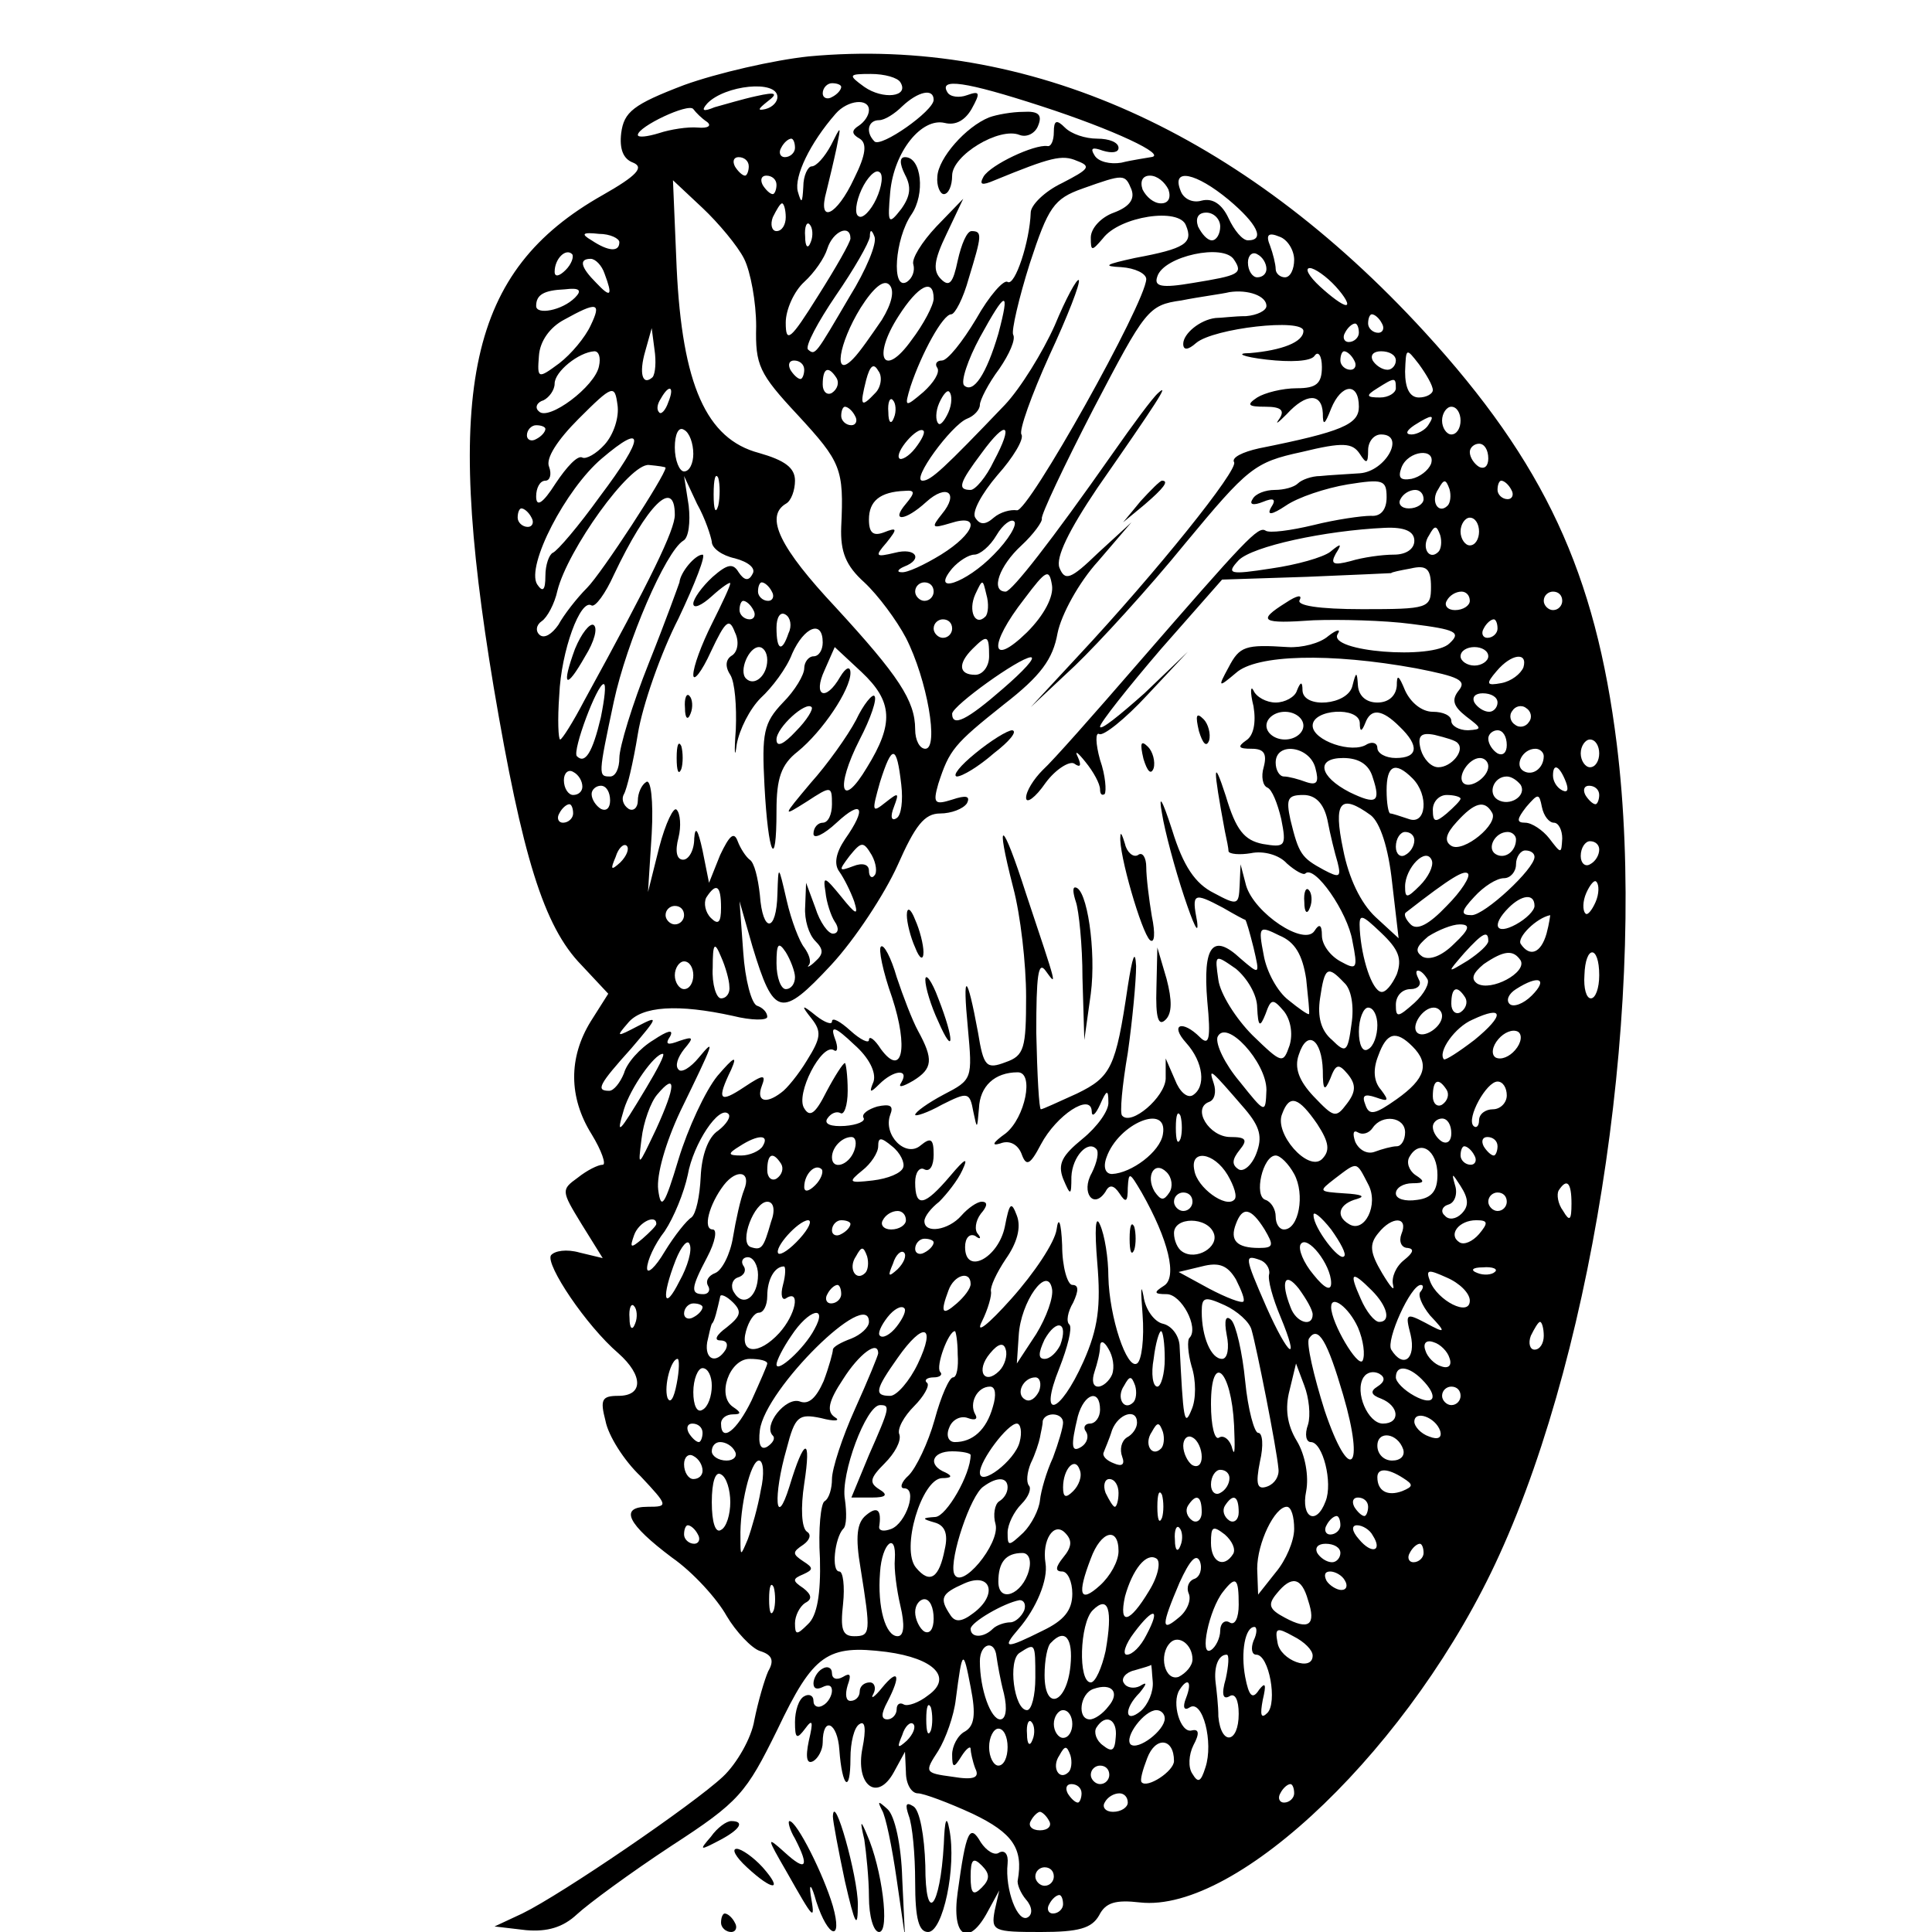 <?xml version="1.0" standalone="no"?>
<!DOCTYPE svg PUBLIC "-//W3C//DTD SVG 20010904//EN"
 "http://www.w3.org/TR/2001/REC-SVG-20010904/DTD/svg10.dtd">
<svg version="1.0" xmlns="http://www.w3.org/2000/svg"
 width="209pt" height="209pt" viewBox="0 0 209 209"
 preserveAspectRatio="xMidYMid meet">
<g transform="translate(0,209) scale(0.1,-0.1)"
fill="#000000" stroke="none">
<path d="M875 2029 c-38 -4 -99 -18 -135 -31 -55 -21 -65 -29 -68 -52 -2 -17
2 -28 13 -32 12 -5 4 -14 -33 -35 -145 -82 -172 -208 -118 -532 31 -183 54
-259 95 -301 l29 -31 -19 -30 c-24 -39 -24 -82 1 -122 11 -18 16 -33 12 -33
-5 0 -17 -6 -27 -14 -18 -13 -18 -14 4 -50 l23 -37 -25 6 c-14 4 -27 2 -31 -3
-6 -10 38 -76 73 -106 27 -24 27 -46 0 -46 -18 0 -20 -4 -14 -27 3 -16 20 -43
38 -60 30 -32 30 -33 8 -33 -32 0 -22 -19 26 -55 23 -16 49 -45 59 -63 10 -17
27 -35 36 -38 13 -4 16 -10 9 -22 -4 -9 -11 -33 -15 -53 -3 -19 -19 -47 -34
-61 -32 -30 -174 -127 -217 -148 l-30 -14 34 -4 c23 -2 40 3 55 17 13 12 58
45 102 74 74 48 81 57 115 126 39 82 54 92 118 84 52 -7 72 -28 45 -47 -10 -8
-22 -12 -26 -10 -5 3 -8 0 -8 -5 0 -6 -5 -11 -10 -11 -7 0 -7 6 0 19 15 29 12
37 -6 15 -8 -10 -13 -13 -9 -6 3 6 1 12 -4 12 -6 0 -11 -4 -11 -10 0 -5 -4
-10 -10 -10 -5 0 -6 7 -3 17 4 11 3 14 -5 9 -7 -4 -12 -2 -12 4 0 6 -5 8 -10
5 -6 -3 -10 -11 -10 -16 0 -6 4 -7 10 -4 6 3 10 2 10 -4 0 -5 -4 -13 -10 -16
-5 -3 -10 -1 -10 5 0 6 -5 8 -10 5 -6 -3 -10 -16 -10 -28 0 -18 2 -19 11 -7 8
11 9 8 4 -13 -4 -19 -2 -26 5 -22 5 3 10 12 10 20 0 29 16 22 18 -8 3 -41 12
-48 12 -9 0 17 4 34 10 37 6 4 7 -6 3 -26 -8 -40 16 -59 34 -26 l12 22 1 -22
c0 -13 6 -23 13 -23 6 0 33 -10 59 -22 44 -21 55 -38 49 -72 -1 -4 3 -14 9
-21 7 -8 7 -16 2 -19 -11 -7 -25 30 -22 58 1 10 -3 15 -9 12 -5 -4 -14 2 -20
11 -12 21 -16 12 -25 -54 -7 -49 12 -60 33 -20 l12 22 -5 -22 c-4 -22 -1 -23
50 -23 41 0 55 4 63 18 7 14 18 17 44 14 106 -12 296 171 389 376 105 230 160
610 127 877 -23 185 -78 304 -208 446 -198 216 -429 320 -666 298z m99 -28
c10 -16 -19 -19 -39 -5 -18 13 -17 14 7 14 15 0 29 -4 32 -9z m-133 -16 c0 -5
-5 -11 -13 -13 -9 -2 -8 0 2 8 12 9 10 11 -12 6 -14 -3 -34 -9 -45 -12 -12 -5
-15 -4 -8 4 19 20 76 26 76 7z m69 11 c0 -3 -4 -8 -10 -11 -5 -3 -10 -1 -10 4
0 6 5 11 10 11 6 0 10 -2 10 -4z m217 -21 c77 -25 137 -53 118 -55 -5 -1 -20
-3 -32 -6 -12 -2 -25 1 -29 8 -5 8 -2 9 9 5 10 -3 17 -2 17 3 0 6 -10 10 -23
10 -13 0 -28 5 -35 12 -9 9 -12 8 -12 -5 0 -9 -3 -16 -7 -15 -14 2 -61 -20
-69 -33 -5 -9 -2 -10 12 -4 61 25 73 28 89 21 16 -6 13 -9 -16 -24 -19 -9 -34
-24 -34 -32 -1 -31 -17 -80 -25 -75 -4 3 -20 -15 -34 -40 -15 -25 -31 -45 -37
-45 -6 0 -8 -4 -5 -8 3 -5 -4 -16 -15 -26 -20 -17 -21 -17 -14 6 12 36 35 78
44 78 4 0 13 17 19 39 14 46 15 51 3 51 -5 0 -11 -14 -15 -32 -5 -24 -9 -29
-18 -20 -9 9 -8 20 6 49 l18 38 -29 -30 c-16 -17 -27 -35 -25 -41 2 -7 -1 -15
-7 -19 -17 -10 -13 47 5 73 15 22 11 62 -7 62 -6 0 -6 -7 0 -19 7 -13 6 -23
-4 -37 -14 -18 -15 -16 -12 18 4 44 34 81 59 75 12 -3 22 3 29 15 10 18 9 20
-5 15 -8 -3 -18 -2 -21 3 -10 16 19 12 102 -15z m-117 7 c0 -12 -57 -52 -64
-45 -10 10 -7 23 5 23 6 0 17 7 25 15 17 16 34 20 34 7z m-245 -24 c5 -4 1 -7
-10 -6 -11 1 -30 -2 -42 -6 -13 -4 -23 -5 -23 -2 0 9 55 35 60 28 3 -4 9 -10
15 -14z m175 13 c0 -6 -5 -13 -11 -17 -8 -5 -8 -9 1 -14 8 -5 7 -17 -6 -43
-19 -41 -40 -50 -30 -14 3 12 8 33 11 47 5 25 5 25 -6 3 -7 -13 -16 -23 -21
-23 -4 0 -9 -10 -9 -22 -1 -18 -2 -19 -6 -5 -4 16 13 52 41 84 13 15 36 17 36
4z m-80 -41 c0 -5 -5 -10 -11 -10 -5 0 -7 5 -4 10 3 6 8 10 11 10 2 0 4 -4 4
-10z m-50 -20 c0 -5 -2 -10 -4 -10 -3 0 -8 5 -11 10 -3 6 -1 10 4 10 6 0 11
-4 11 -10z m138 -35 c-6 -13 -15 -22 -19 -19 -5 2 -3 16 3 29 6 13 15 22 19
19 5 -2 3 -16 -3 -29z m-108 15 c0 -5 -2 -10 -4 -10 -3 0 -8 5 -11 10 -3 6 -1
10 4 10 6 0 11 -4 11 -10z m384 -5 c4 -11 -3 -19 -19 -25 -14 -5 -25 -17 -25
-27 0 -15 1 -15 13 -1 18 24 83 34 90 14 8 -19 -1 -25 -55 -35 -32 -7 -36 -9
-15 -10 15 -1 27 -7 27 -13 -1 -26 -128 -253 -140 -250 -7 1 -18 -2 -25 -8 -9
-8 -15 -8 -20 0 -4 6 7 26 24 46 17 19 29 39 26 44 -3 4 11 43 30 85 20 43 34
79 32 82 -2 2 -14 -20 -26 -49 -13 -29 -37 -68 -54 -86 -66 -69 -80 -82 -89
-82 -13 0 31 60 48 67 8 3 14 10 14 15 0 5 9 23 21 39 11 16 18 32 15 37 -2 4
6 39 18 77 20 61 26 70 57 81 45 16 46 16 53 -1z m40 0 c3 -9 0 -15 -8 -15 -8
0 -16 7 -20 15 -3 9 0 15 8 15 8 0 16 -7 20 -15z m65 -11 c31 -26 40 -44 21
-44 -6 0 -15 11 -21 24 -7 15 -17 22 -29 19 -10 -3 -20 2 -23 11 -10 25 17 19
52 -10z m-524 -64 c7 -14 13 -47 13 -73 -1 -42 3 -51 45 -96 47 -51 50 -58 47
-121 -1 -27 5 -42 25 -60 15 -14 35 -41 45 -60 23 -45 36 -120 21 -120 -6 0
-11 9 -11 21 0 31 -18 58 -86 132 -60 64 -77 98 -54 112 6 3 10 15 10 25 0 14
-11 22 -39 30 -57 15 -83 74 -89 200 l-4 95 32 -30 c17 -16 38 -41 45 -55z
m45 45 c0 -8 -4 -15 -10 -15 -5 0 -7 7 -4 15 4 8 8 15 10 15 2 0 4 -7 4 -15z
m470 -10 c0 -8 -4 -15 -9 -15 -5 0 -11 7 -15 15 -3 9 0 15 9 15 8 0 15 -7 15
-15z m-443 -17 c-3 -8 -6 -5 -6 6 -1 11 2 17 5 13 3 -3 4 -12 1 -19z m-207 0
c0 -11 -12 -10 -30 2 -12 7 -10 9 8 7 12 0 22 -5 22 -9z m250 4 c0 -4 -16 -32
-35 -62 -30 -48 -35 -52 -35 -29 0 14 9 34 20 44 11 10 22 26 25 36 6 19 25
27 25 11z m-1 -63 c-37 -63 -37 -64 -45 -57 -3 4 11 30 30 58 20 29 36 57 37
64 0 8 2 8 5 0 3 -7 -9 -36 -27 -65z m481 40 c0 -10 -4 -19 -10 -19 -5 0 -10
4 -10 9 0 5 -3 17 -6 25 -5 12 -2 15 10 10 9 -3 16 -15 16 -25z m-788 -11 c-7
-7 -12 -8 -12 -2 0 14 12 26 19 19 2 -3 -1 -11 -7 -17z m723 11 c10 -15 5 -17
-44 -25 -35 -6 -43 -4 -39 7 7 22 72 36 83 18z m35 -10 c0 -5 -4 -9 -10 -9 -5
0 -10 7 -10 16 0 8 5 12 10 9 6 -3 10 -10 10 -16z m-716 -5 c9 -24 7 -27 -9
-10 -17 17 -19 26 -6 26 5 0 12 -7 15 -16z m791 -14 c10 -11 15 -20 11 -20 -4
0 -16 9 -28 20 -12 11 -17 20 -11 20 5 0 18 -9 28 -20z m-491 -36 c-11 -16
-24 -35 -31 -42 -22 -23 -16 16 8 55 14 22 25 31 31 25 6 -6 3 -20 -8 -38z
m-332 24 c-14 -14 -42 -19 -42 -9 0 12 8 17 31 18 16 2 19 -1 11 -9z m388 -1
c0 -7 -11 -28 -24 -45 -30 -42 -43 -19 -14 26 21 33 38 42 38 19z m360 -8 c0
-5 -10 -10 -22 -11 -13 0 -27 -2 -33 -2 -17 -2 -35 -17 -35 -28 0 -7 5 -7 14
1 19 16 116 27 116 13 0 -12 -23 -21 -58 -24 -16 0 -8 -4 18 -7 26 -3 48 -2
52 4 4 6 8 0 8 -12 0 -18 -6 -23 -27 -23 -16 0 -35 -5 -43 -10 -12 -8 -10 -10
9 -10 17 0 21 -4 15 -13 -5 -7 -2 -5 8 5 21 23 38 23 39 1 0 -14 2 -13 9 5 11
27 30 29 30 2 0 -19 -18 -27 -108 -45 -18 -4 -30 -10 -27 -15 5 -8 -84 -119
-169 -210 l-51 -55 48 45 c26 25 80 84 119 132 68 82 75 88 126 99 45 11 55
10 63 -2 7 -11 9 -11 9 4 0 9 6 17 14 17 27 0 5 -40 -23 -42 -14 -1 -34 -2
-43 -3 -9 0 -20 -4 -24 -8 -4 -4 -15 -7 -25 -7 -10 0 -21 -4 -24 -10 -4 -6 1
-7 11 -3 12 5 15 3 9 -6 -5 -9 1 -8 16 2 13 9 43 19 67 23 38 6 42 5 42 -14 0
-13 -6 -21 -17 -20 -10 0 -38 -4 -62 -10 -25 -6 -48 -9 -52 -6 -8 5 -21 -9
-140 -146 -45 -52 -90 -103 -101 -113 -10 -10 -18 -23 -18 -30 0 -7 10 0 21
16 11 15 26 24 31 21 7 -5 8 -2 4 7 -4 8 0 5 8 -5 9 -11 16 -24 16 -30 0 -5 2
-7 5 -5 2 3 1 20 -5 37 -5 18 -5 30 -1 28 4 -3 28 16 52 42 l44 47 -47 -45
c-27 -24 -48 -41 -48 -36 0 4 30 42 66 84 l66 75 92 3 c50 2 91 4 91 4 0 1 10
3 21 5 17 4 22 0 22 -20 0 -23 -3 -24 -74 -24 -48 0 -72 4 -68 10 3 6 -3 5
-15 -3 -32 -20 -26 -23 30 -19 28 1 76 0 106 -4 48 -6 54 -9 41 -21 -18 -18
-132 -9 -121 10 4 6 -1 5 -10 -2 -9 -8 -29 -13 -44 -12 -46 3 -52 1 -64 -22
-12 -22 -11 -22 8 -6 22 20 102 22 195 5 46 -9 55 -13 46 -24 -8 -10 -6 -17 8
-28 17 -13 18 -14 2 -15 -10 0 -18 5 -18 10 0 6 -9 10 -20 10 -12 0 -24 10
-30 23 -7 17 -9 18 -9 5 -1 -11 -9 -18 -21 -18 -12 0 -20 7 -21 18 -1 16 -2
16 -6 0 -5 -21 -53 -25 -54 -5 0 10 -2 10 -6 0 -2 -7 -13 -13 -23 -13 -10 0
-21 6 -24 13 -3 6 -4 -1 0 -17 3 -18 0 -32 -8 -37 -10 -7 -8 -9 6 -9 13 0 17
-5 13 -20 -3 -10 -1 -20 4 -22 5 -2 11 -17 15 -34 6 -30 4 -31 -20 -27 -20 4
-29 15 -40 52 -14 43 -14 32 -1 -38 2 -9 4 -19 4 -22 1 -3 12 -4 24 -2 14 3
31 -2 39 -11 9 -8 18 -13 20 -11 10 10 46 -42 51 -73 6 -30 5 -32 -13 -22 -11
6 -20 18 -20 28 0 12 -3 13 -8 5 -11 -17 -65 19 -74 49 l-6 23 -1 -23 c-1 -21
-2 -22 -28 -8 -20 10 -33 29 -45 68 -11 34 -15 40 -11 18 3 -19 14 -60 24 -90
10 -30 16 -43 14 -27 -6 31 -4 32 28 15 12 -7 23 -13 24 -13 1 0 5 -14 9 -30
7 -30 7 -30 -14 -12 -30 28 -41 14 -36 -46 4 -41 2 -49 -8 -39 -19 19 -33 14
-15 -6 19 -21 22 -48 7 -57 -6 -3 -14 4 -19 17 l-10 23 0 -22 c-1 -20 -37 -51
-47 -40 -3 2 0 33 6 68 5 35 9 78 9 94 -1 19 -4 10 -9 -22 -13 -88 -18 -98
-55 -116 -20 -9 -37 -17 -39 -17 -2 0 -4 37 -5 83 0 61 2 78 10 67 13 -18 13
-19 -21 83 -26 81 -34 85 -14 7 8 -30 14 -83 14 -118 0 -56 -2 -64 -22 -71
-21 -8 -24 -5 -30 32 -12 65 -17 67 -11 5 5 -55 5 -56 -26 -72 -17 -9 -31 -19
-31 -22 0 -2 13 2 29 11 28 14 30 14 34 -8 4 -19 4 -19 6 4 1 24 17 39 42 39
18 0 8 -49 -13 -66 -14 -10 -16 -14 -6 -11 10 4 19 -1 23 -11 5 -14 9 -13 21
10 17 32 54 56 55 36 0 -7 4 -4 9 7 7 16 9 17 9 3 1 -9 -12 -27 -28 -40 -22
-18 -27 -27 -21 -43 8 -19 9 -19 9 2 1 22 18 40 27 30 3 -3 1 -14 -5 -26 -12
-21 2 -40 15 -20 4 8 9 7 15 -2 7 -11 9 -9 9 6 1 18 2 17 15 -5 29 -51 39 -92
24 -101 -11 -7 -11 -9 3 -9 16 0 35 -36 25 -47 -3 -2 -2 -17 2 -31 5 -15 5
-36 0 -47 -8 -20 -9 -10 -13 70 -1 11 -9 21 -18 23 -9 2 -19 15 -21 30 -3 15
-3 6 -1 -20 2 -26 -1 -50 -6 -53 -11 -7 -30 50 -31 94 0 20 -4 45 -9 56 -5 12
-6 -5 -3 -41 4 -47 1 -71 -15 -107 -26 -58 -49 -64 -26 -7 9 23 14 43 11 47
-4 3 -2 14 4 24 6 13 6 19 -1 19 -5 0 -11 19 -11 43 -1 25 -4 32 -6 17 -2 -14
-24 -47 -49 -75 -25 -28 -39 -39 -32 -25 7 14 11 29 10 33 -1 5 6 20 16 35 12
17 17 34 12 47 -6 16 -8 14 -13 -12 -7 -34 -43 -53 -43 -22 0 10 5 15 11 12 5
-4 7 -3 3 2 -4 4 -3 14 3 22 7 8 8 13 1 13 -5 0 -15 -7 -22 -15 -14 -16 -40
-20 -40 -6 0 5 7 14 16 21 8 8 20 23 25 34 7 15 3 13 -13 -6 -28 -33 -38 -35
-38 -7 0 11 5 17 10 14 6 -3 10 4 10 16 0 17 -3 19 -14 10 -16 -14 -41 11 -33
33 4 10 0 12 -14 9 -10 -3 -17 -8 -15 -12 3 -4 -7 -8 -20 -9 -15 -1 -23 2 -19
8 4 6 10 8 14 6 4 -3 8 8 8 24 0 17 -2 30 -3 30 -2 0 -11 -14 -20 -31 -12 -24
-18 -28 -24 -18 -10 15 19 71 32 63 4 -3 5 3 1 13 -5 14 0 13 21 -7 16 -14 24
-30 21 -40 -5 -12 -4 -13 6 -3 16 16 33 17 24 2 -4 -6 1 -5 13 2 21 13 22 23
5 54 -6 11 -16 37 -23 58 -6 21 -14 36 -17 33 -3 -2 2 -27 12 -55 18 -55 11
-87 -12 -56 -7 11 -13 15 -13 10 0 -4 -9 0 -20 10 -11 10 -20 15 -20 10 0 -4
-8 -1 -17 6 -16 13 -17 12 -5 -3 11 -14 10 -21 -5 -45 -9 -15 -22 -31 -28 -35
-17 -13 -27 -9 -21 7 5 13 2 13 -19 -1 -27 -18 -30 -14 -14 19 7 16 3 14 -15
-7 -13 -16 -32 -57 -42 -90 -15 -50 -19 -56 -22 -33 -2 16 8 51 24 85 36 74
39 81 20 58 -9 -11 -19 -17 -22 -13 -4 4 -1 13 6 22 11 13 10 14 -5 9 -13 -5
-16 -4 -10 5 4 8 -3 6 -18 -4 -15 -9 -29 -25 -32 -36 -4 -10 -11 -19 -16 -19
-15 0 -11 7 24 46 29 34 30 36 7 24 -23 -12 -24 -12 -11 3 15 19 55 21 114 8
20 -5 37 -5 37 -1 0 5 -5 10 -11 12 -6 2 -13 28 -15 58 l-4 55 14 -49 c23 -76
31 -78 85 -20 26 28 58 77 72 108 19 43 29 56 46 56 12 0 25 5 29 11 4 8 -1 9
-16 4 -19 -6 -21 -4 -15 17 12 37 17 43 71 86 40 31 53 49 58 77 4 20 23 55
44 78 l36 42 -36 -33 c-30 -29 -36 -31 -42 -16 -4 11 10 40 41 86 64 92 79
115 66 103 -6 -5 -28 -35 -49 -65 -68 -97 -109 -149 -116 -150 -17 0 -7 28 17
50 13 12 23 26 22 29 -1 4 24 57 56 119 56 107 59 112 95 117 20 4 44 7 52 9
20 3 40 -4 40 -15z m-290 -30 c-13 -44 -27 -65 -37 -56 -4 4 4 28 17 52 28 51
33 53 20 4z m-441 9 c-6 -13 -21 -31 -34 -41 -23 -17 -24 -17 -22 8 1 16 12
31 27 39 36 20 41 19 29 -6z m856 2 c3 -5 1 -10 -4 -10 -6 0 -11 5 -11 10 0 6
2 10 4 10 3 0 8 -4 11 -10z m-25 -10 c0 -5 -5 -10 -11 -10 -5 0 -7 5 -4 10 3
6 8 10 11 10 2 0 4 -4 4 -10z m-764 -48 c-11 -10 -15 4 -8 28 l7 25 3 -23 c2
-13 1 -26 -2 -30z m-58 12 c-4 -22 -55 -60 -65 -49 -5 4 -2 10 5 12 6 3 12 11
12 18 0 13 26 34 43 35 5 0 7 -7 5 -16z m817 6 c3 -5 1 -10 -4 -10 -6 0 -11 5
-11 10 0 6 2 10 4 10 3 0 8 -4 11 -10z m45 0 c0 -5 -4 -10 -9 -10 -6 0 -13 5
-16 10 -3 6 1 10 9 10 9 0 16 -4 16 -10z m40 -32 c0 -4 -7 -8 -15 -8 -10 0
-15 10 -15 28 1 26 1 26 15 8 8 -11 15 -23 15 -28z m-680 22 c0 -5 -2 -10 -4
-10 -3 0 -8 5 -11 10 -3 6 -1 10 4 10 6 0 11 -4 11 -10z m77 -25 c-16 -17 -17
-14 -10 14 4 15 8 19 13 10 5 -6 3 -18 -3 -24z m-42 16 c3 -5 1 -12 -5 -16 -5
-3 -10 1 -10 9 0 18 6 21 15 7z m605 -11 c0 -5 -8 -10 -17 -10 -15 0 -16 2 -3
10 19 12 20 12 20 0z m-856 -61 c-9 -10 -20 -16 -24 -14 -5 3 -17 -10 -29 -28
-14 -22 -21 -26 -21 -14 0 9 4 17 10 17 5 0 7 7 4 15 -4 9 9 29 32 52 37 37
39 37 42 15 2 -13 -4 -32 -14 -43z m69 46 c-3 -9 -8 -14 -10 -11 -3 3 -2 9 2
15 9 16 15 13 8 -4z m303 -11 c-4 -9 -9 -15 -11 -12 -3 3 -3 13 1 22 4 9 9 15
11 12 3 -3 3 -13 -1 -22z m-59 -6 c-3 -8 -6 -5 -6 6 -1 11 2 17 5 13 3 -3 4
-12 1 -19z m-42 2 c3 -5 1 -10 -4 -10 -6 0 -11 5 -11 10 0 6 2 10 4 10 3 0 8
-4 11 -10z m655 -5 c0 -8 -4 -15 -10 -15 -5 0 -10 7 -10 15 0 8 5 15 10 15 6
0 10 -7 10 -15z m-35 -5 c-3 -5 -12 -10 -18 -10 -7 0 -6 4 3 10 19 12 23 12
15 0z m-955 -4 c0 -3 -4 -8 -10 -11 -5 -3 -10 -1 -10 4 0 6 5 11 10 11 6 0 10
-2 10 -4z m160 -27 c0 -10 -4 -19 -10 -19 -5 0 -10 12 -10 26 0 14 4 23 10 19
6 -3 10 -15 10 -26z m240 6 c-7 -9 -15 -13 -17 -11 -6 6 20 36 26 30 2 -2 -2
-10 -9 -19z m85 -14 c-8 -17 -20 -31 -25 -31 -15 0 -12 8 12 40 27 37 35 32
13 -9z m-426 -38 c-23 -32 -46 -59 -51 -61 -4 -2 -8 -13 -8 -25 0 -16 -3 -18
-9 -9 -12 20 31 103 70 136 47 40 47 24 -2 -41z m961 41 c0 -8 -4 -12 -10 -9
-5 3 -10 10 -10 16 0 5 5 9 10 9 6 0 10 -7 10 -16z m-62 -6 c-3 -7 -12 -14
-21 -16 -12 -2 -15 1 -11 12 7 19 38 22 32 4z m-828 -4 c0 -8 -69 -114 -85
-130 -11 -11 -25 -29 -31 -40 -7 -10 -15 -15 -20 -11 -5 4 -4 11 2 15 6 4 14
19 17 33 11 44 78 138 99 136 10 -1 18 -2 18 -3z m57 -41 c-3 -10 -5 -4 -5 12
0 17 2 24 5 18 2 -7 2 -21 0 -30z m-7 -39 c0 -7 11 -15 25 -18 15 -4 23 -11
19 -17 -4 -8 -9 -7 -15 2 -6 10 -12 9 -28 -5 -12 -11 -21 -24 -21 -29 0 -6 9
-2 20 8 11 10 20 16 20 14 0 -3 -9 -22 -20 -44 -11 -22 -20 -46 -20 -55 0 -8
9 3 19 25 16 34 20 37 26 21 5 -10 3 -21 -3 -25 -7 -4 -8 -12 -2 -21 5 -8 7
-34 6 -59 -2 -26 -1 -33 1 -16 3 16 14 38 26 50 12 11 28 32 34 48 13 29 33
37 33 12 0 -8 -4 -15 -10 -15 -5 0 -10 -6 -10 -13 0 -7 -10 -24 -23 -37 -21
-22 -23 -33 -20 -90 4 -75 13 -94 13 -27 0 35 5 50 23 64 27 22 57 67 57 85 0
8 -5 6 -11 -4 -16 -28 -30 -21 -17 7 l11 25 29 -27 c34 -32 35 -56 6 -103 -28
-47 -35 -23 -8 30 12 23 19 44 16 47 -2 3 -12 -9 -20 -26 -9 -17 -31 -48 -49
-68 -31 -37 -31 -37 -4 -20 26 17 27 17 27 -3 0 -11 -4 -20 -10 -20 -5 0 -10
-5 -10 -12 0 -6 11 -1 25 12 28 26 33 16 9 -18 -10 -15 -12 -27 -6 -35 5 -7
12 -21 16 -32 5 -16 2 -15 -14 5 -18 22 -20 23 -17 5 1 -11 6 -26 10 -32 5 -7
4 -13 -2 -13 -5 0 -14 12 -19 28 l-10 27 -1 -26 c-1 -14 4 -30 11 -37 9 -9 9
-14 0 -22 -6 -6 -10 -7 -7 -4 3 4 0 12 -5 19 -5 6 -14 29 -19 51 -9 39 -9 39
-10 7 -1 -42 -16 -43 -19 -1 -2 18 -6 35 -11 38 -4 3 -10 12 -13 20 -4 11 -9
6 -19 -15 l-12 -30 -7 35 c-5 23 -8 27 -9 13 0 -13 -6 -23 -12 -23 -7 0 -9 9
-5 24 3 12 2 26 -2 30 -3 4 -12 -14 -19 -41 l-12 -48 4 63 c2 36 -1 60 -6 56
-5 -3 -9 -12 -9 -20 0 -8 -5 -12 -10 -9 -6 4 -8 11 -5 16 3 5 10 34 15 65 5
31 25 88 44 125 18 38 30 69 26 69 -8 0 -24 -19 -25 -30 -1 -3 -15 -42 -33
-87 -18 -45 -32 -91 -32 -103 0 -11 -4 -20 -10 -20 -13 0 -13 1 4 81 14 65 56
162 75 174 6 3 8 20 6 38 l-5 32 14 -30 c9 -16 15 -35 16 -41z m796 39 c-10
-10 -19 5 -10 18 6 11 8 11 12 0 2 -7 1 -15 -2 -18z m69 17 c3 -5 1 -10 -4
-10 -6 0 -11 5 -11 10 0 6 2 10 4 10 3 0 8 -4 11 -10z m-655 -15 c-17 -20 -1
-19 22 2 22 20 36 10 17 -13 -12 -15 -11 -16 9 -10 34 11 27 -11 -10 -34 -18
-11 -37 -20 -43 -19 -5 0 -4 3 3 6 21 8 13 21 -10 15 -21 -5 -22 -4 -9 11 12
15 12 17 -3 11 -11 -4 -16 -1 -16 14 0 20 12 30 39 31 11 1 11 -2 1 -14z m560
5 c0 -5 -7 -10 -16 -10 -8 0 -12 5 -9 10 3 6 10 10 16 10 5 0 9 -4 9 -10z
m-810 -17 c0 -16 -25 -68 -98 -201 -12 -23 -24 -42 -26 -42 -2 0 -3 21 -1 48
2 48 23 105 35 97 4 -2 15 13 24 33 36 76 66 106 66 65z m-155 -3 c3 -5 1 -10
-4 -10 -6 0 -11 5 -11 10 0 6 2 10 4 10 3 0 8 -4 11 -10z m500 -40 c-30 -31
-69 -44 -45 -15 7 8 18 15 24 15 6 0 17 9 24 21 7 12 16 18 19 15 4 -3 -6 -20
-22 -36z m525 25 c0 -8 -4 -15 -10 -15 -5 0 -10 7 -10 15 0 8 5 15 10 15 6 0
10 -7 10 -15z m-70 -10 c0 -9 -9 -15 -22 -15 -13 0 -34 -3 -47 -7 -19 -5 -22
-3 -16 8 7 11 6 12 -6 2 -8 -6 -36 -14 -64 -18 -45 -7 -49 -6 -35 9 15 15 93
32 158 35 22 1 32 -4 32 -14z m26 -12 c-10 -10 -19 5 -10 18 6 11 8 11 12 0 2
-7 1 -15 -2 -18z m-445 -87 c-40 -39 -42 -14 -3 36 24 32 27 33 30 15 2 -12
-8 -32 -27 -51z m-276 44 c3 -5 1 -10 -4 -10 -6 0 -11 5 -11 10 0 6 2 10 4 10
3 0 8 -4 11 -10z m175 0 c0 -5 -4 -10 -10 -10 -5 0 -10 5 -10 10 0 6 5 10 10
10 6 0 10 -4 10 -10z m56 -27 c-11 -11 -19 6 -11 24 8 17 8 17 12 0 3 -10 2
-21 -1 -24z m524 17 c0 -5 -7 -10 -16 -10 -8 0 -12 5 -9 10 3 6 10 10 16 10 5
0 9 -4 9 -10z m100 0 c0 -5 -4 -10 -10 -10 -5 0 -10 5 -10 10 0 6 5 10 10 10
6 0 10 -4 10 -10z m-875 -10 c3 -5 1 -10 -4 -10 -6 0 -11 5 -11 10 0 6 2 10 4
10 3 0 8 -4 11 -10z m38 -25 c-7 -21 -13 -19 -13 6 0 11 4 18 10 14 5 -3 7
-12 3 -20z m177 5 c0 -5 -4 -10 -10 -10 -5 0 -10 5 -10 10 0 6 5 10 10 10 6 0
10 -4 10 -10z m590 0 c0 -5 -5 -10 -11 -10 -5 0 -7 5 -4 10 3 6 8 10 11 10 2
0 4 -4 4 -10z m-550 -30 c0 -11 -7 -20 -15 -20 -18 0 -19 12 -3 28 16 16 18
15 18 -8z m-240 -4 c0 -17 -14 -29 -23 -20 -8 8 3 34 14 34 5 0 9 -6 9 -14z
m780 4 c0 -5 -7 -10 -15 -10 -8 0 -15 5 -15 10 0 6 7 10 15 10 8 0 15 -4 15
-10z m-525 -35 c-39 -34 -55 -42 -55 -27 1 9 72 60 85 61 6 0 -8 -15 -30 -34z
m563 23 c-3 -7 -13 -15 -24 -17 -16 -3 -17 -1 -5 13 16 19 34 21 29 4z m-998
-54 c-9 -38 -17 -51 -26 -42 -5 6 22 78 29 78 3 0 1 -16 -3 -36z m970 16 c0
-5 -4 -10 -9 -10 -6 0 -13 5 -16 10 -3 6 1 10 9 10 9 0 16 -4 16 -10z m-759
-31 c-13 -14 -21 -18 -21 -9 0 13 32 42 38 35 2 -2 -5 -14 -17 -26z m793 10
c-3 -5 -10 -7 -15 -3 -5 3 -7 10 -3 15 3 5 10 7 15 3 5 -3 7 -10 3 -15z m-244
-4 c0 -8 -9 -15 -20 -15 -11 0 -20 7 -20 15 0 8 9 15 20 15 11 0 20 -7 20 -15z
m61 3 c0 -10 2 -10 6 0 6 16 18 15 37 -4 22 -21 20 -34 -4 -34 -11 0 -20 5
-20 11 0 5 -5 7 -11 4 -16 -11 -59 4 -59 20 0 18 50 21 51 3z m106 -22 c8 -8
-7 -26 -21 -26 -8 0 -16 9 -19 19 -4 15 0 19 15 16 12 -3 23 -6 25 -9z m53 -2
c0 -8 -4 -12 -10 -9 -5 3 -10 10 -10 16 0 5 5 9 10 9 6 0 10 -7 10 -16z m100
-9 c0 -8 -4 -15 -10 -15 -5 0 -10 7 -10 15 0 8 5 15 10 15 6 0 10 -7 10 -15z
m-755 -34 c2 -17 0 -33 -5 -36 -6 -4 -7 2 -3 12 6 16 5 16 -9 5 -15 -12 -15
-10 -6 22 13 41 18 41 23 -3z m448 18 c4 -15 2 -19 -10 -15 -8 3 -19 6 -24 6
-5 0 -9 7 -9 15 0 23 37 18 43 -6z m247 13 c0 -13 -12 -22 -22 -16 -10 6 -1
24 13 24 5 0 9 -4 9 -8z m-185 -23 c9 -27 4 -30 -25 -16 -33 17 -37 37 -7 37
17 0 28 -7 32 -21z m125 12 c0 -12 -20 -25 -27 -18 -7 7 6 27 18 27 5 0 9 -4
9 -9z m-980 -22 c0 -5 -4 -9 -10 -9 -5 0 -10 7 -10 16 0 8 5 12 10 9 6 -3 10
-10 10 -16z m898 9 c18 -18 15 -51 -4 -44 -9 3 -18 6 -20 6 -2 0 -4 11 -4 25
0 27 9 32 28 13z m166 -4 c3 -8 2 -12 -4 -9 -6 3 -10 10 -10 16 0 14 7 11 14
-7z m-49 -3 c7 -12 -12 -24 -25 -16 -11 7 -4 25 10 25 5 0 11 -4 15 -9z m-985
-17 c0 -8 -4 -12 -10 -9 -5 3 -10 10 -10 16 0 5 5 9 10 9 6 0 10 -7 10 -16z
m1070 6 c0 -5 -2 -10 -4 -10 -3 0 -8 5 -11 10 -3 6 -1 10 4 10 6 0 11 -4 11
-10z m-294 -27 c3 -16 8 -36 11 -46 4 -16 2 -17 -15 -8 -24 13 -27 17 -36 54
-5 23 -3 27 14 27 13 0 22 -9 26 -27z m144 23 c0 -2 -7 -9 -15 -16 -12 -10
-15 -10 -15 4 0 9 7 16 15 16 8 0 15 -2 15 -4z m101 -26 c5 0 9 -8 9 -17 -1
-17 -1 -17 -14 0 -7 9 -19 17 -26 17 -10 0 -9 4 1 17 13 15 14 15 17 0 2 -10
8 -17 13 -17z m-1061 10 c0 -5 -5 -10 -11 -10 -5 0 -7 5 -4 10 3 6 8 10 11 10
2 0 4 -4 4 -10z m863 -2 c10 -8 19 -35 23 -73 l7 -60 -25 23 c-16 15 -29 42
-35 73 -11 52 -3 61 30 37z m131 3 c8 -12 -31 -44 -44 -36 -8 5 -6 13 6 26 19
21 30 24 38 10z m-84 -30 c0 -6 -4 -13 -10 -16 -5 -3 -10 1 -10 9 0 9 5 16 10
16 6 0 10 -4 10 -9z m110 1 c0 -13 -12 -22 -22 -16 -10 6 -1 24 13 24 5 0 9
-4 9 -8z m-969 -25 c-10 -9 -11 -8 -5 6 3 10 9 15 12 12 3 -3 0 -11 -7 -18z
m275 -14 c-3 -4 -6 -1 -6 5 0 7 -7 9 -17 5 -16 -6 -16 -5 -4 11 13 16 15 16
24 1 5 -9 6 -19 3 -22z m784 28 c0 -6 -4 -13 -10 -16 -5 -3 -10 1 -10 9 0 9 5
16 10 16 6 0 10 -4 10 -9z m-194 -39 c-14 -14 -16 -14 -16 -1 0 20 23 44 29
28 2 -6 -4 -18 -13 -27z m124 31 c0 -13 -54 -63 -68 -63 -12 0 -12 4 3 20 10
11 24 20 32 20 7 0 13 7 13 15 0 8 5 15 10 15 6 0 10 -3 10 -7z m-95 -53 c-19
-20 -32 -27 -39 -20 -5 5 -8 11 -5 13 50 39 63 46 67 42 3 -3 -7 -19 -23 -35z
m161 4 c-4 -9 -9 -15 -11 -12 -3 3 -3 13 1 22 4 9 9 15 11 12 3 -3 3 -13 -1
-22z m-946 -6 c0 -16 -3 -19 -11 -11 -6 6 -8 16 -5 22 11 17 16 13 16 -11z
m880 2 c0 -5 -9 -14 -20 -20 -22 -12 -27 -1 -8 18 14 14 28 16 28 2z m-920
-10 c0 -5 -4 -10 -10 -10 -5 0 -10 5 -10 10 0 6 5 10 10 10 6 0 10 -4 10 -10z
m771 -64 c-5 -11 -12 -20 -17 -19 -10 2 -21 36 -23 67 -1 18 1 18 23 -3 19
-18 23 -28 17 -45z m162 44 c-6 -21 -18 -26 -28 -11 -4 7 17 28 32 31 0 0 -1
-9 -4 -20z m-260 -49 c2 -20 4 -37 3 -38 -1 -1 -11 6 -22 15 -12 9 -24 31 -27
49 -6 31 -5 32 17 21 17 -7 25 -21 29 -47z m160 38 c-13 -13 -26 -18 -34 -14
-9 6 -7 11 6 22 11 7 26 13 34 13 12 0 11 -5 -6 -21z m37 3 c0 -4 -10 -13 -22
-21 -23 -14 -23 -14 -4 8 20 22 26 25 26 13z m-821 -49 c1 -7 -3 -13 -9 -13
-5 0 -10 15 -9 33 0 27 2 29 9 12 5 -11 9 -26 9 -32z m71 10 c0 -7 -4 -13 -10
-13 -5 0 -10 12 -10 28 0 21 2 24 10 12 5 -8 10 -21 10 -27z m500 -33 c1 -21
3 -22 9 -7 6 17 8 17 20 3 7 -9 10 -24 6 -37 -7 -20 -8 -20 -40 11 -18 18 -35
45 -37 60 -4 28 -4 28 19 12 12 -10 23 -28 23 -42z m285 51 c7 -13 -32 -34
-47 -25 -7 5 -5 11 7 21 22 15 32 16 40 4z m85 -16 c0 -14 -4 -25 -9 -25 -5 0
-8 11 -7 25 1 33 16 33 16 0z m-980 0 c0 -8 -4 -15 -10 -15 -5 0 -10 7 -10 15
0 8 5 15 10 15 6 0 10 -7 10 -15z m704 -8 c8 -7 11 -26 8 -45 -4 -30 -6 -32
-21 -17 -12 10 -16 25 -13 45 5 34 8 36 26 17z m90 4 c3 -4 -3 -16 -14 -26
-18 -16 -20 -16 -20 -2 0 10 7 17 16 17 8 0 12 5 9 10 -3 6 -4 10 -1 10 3 0 7
-4 10 -9z m113 -18 c-9 -9 -20 -13 -24 -9 -4 4 -1 11 7 16 25 16 35 11 17 -7z
m-72 -2 c3 -5 1 -12 -5 -16 -5 -3 -10 1 -10 9 0 18 6 21 15 7z m-95 -30 c0
-11 -4 -23 -10 -26 -6 -4 -10 5 -10 19 0 14 5 26 10 26 6 0 10 -9 10 -19z m70
10 c0 -12 -20 -25 -27 -18 -7 7 6 27 18 27 5 0 9 -4 9 -9z m35 -26 c-17 -13
-31 -22 -33 -21 -7 8 12 35 31 43 34 16 35 5 2 -22z m-225 -54 c-1 -26 -1 -26
-29 9 -16 19 -26 40 -24 48 9 21 53 -27 53 -57z m269 43 c-6 -7 -15 -11 -21
-8 -5 3 -4 12 3 20 6 7 15 11 21 8 5 -3 4 -12 -3 -20z m-208 -22 c0 -22 2 -23
8 -9 6 16 9 17 19 5 9 -11 9 -19 -1 -32 -12 -16 -14 -15 -36 8 -16 17 -21 31
-16 45 9 28 25 17 26 -17z m97 26 c19 -19 14 -35 -17 -57 -24 -17 -30 -18 -34
-6 -4 10 -1 12 11 8 14 -5 15 -4 6 8 -8 9 -9 22 -3 37 9 25 19 28 37 10z
m-829 -45 c-30 -50 -33 -53 -24 -23 7 23 33 60 42 60 3 0 -6 -17 -18 -37z
m648 -23 c16 -19 19 -30 12 -48 -5 -13 -14 -20 -19 -17 -8 5 -7 11 1 21 9 11
7 14 -10 14 -23 0 -42 31 -23 38 6 2 8 11 5 20 -6 18 -4 16 34 -28z m-637 -21
c-20 -42 -20 -43 -16 -11 2 18 10 40 17 48 21 25 20 9 -1 -37z m855 42 c3 -5
1 -12 -5 -16 -5 -3 -10 1 -10 9 0 18 6 21 15 7z m65 -6 c0 -8 -7 -15 -15 -15
-8 0 -15 -5 -15 -12 0 -6 -3 -9 -6 -6 -8 8 14 48 26 48 6 0 10 -7 10 -15z
m-205 -31 c13 -20 14 -29 5 -38 -15 -14 -52 28 -43 49 8 22 18 18 38 -11z
m-648 -7 c-11 -7 -18 -27 -19 -50 -1 -21 -5 -40 -10 -44 -5 -3 -18 -19 -29
-37 -10 -17 -19 -25 -19 -18 0 8 8 26 19 40 10 15 21 42 25 61 6 34 34 76 44
66 3 -3 -2 -11 -11 -18z m500 -9 c-3 -7 -5 -2 -5 12 0 14 2 19 5 13 2 -7 2
-19 0 -25z m-19 5 c-3 -19 -34 -42 -55 -43 -7 0 -10 7 -6 18 13 37 67 59 61
25z m262 2 c0 -8 -4 -15 -9 -15 -5 0 -16 -3 -24 -6 -8 -3 -17 2 -21 11 -3 9
-2 13 3 10 5 -3 12 -1 16 5 10 15 35 12 35 -5z m50 -1 c0 -8 -4 -12 -10 -9 -5
3 -10 10 -10 16 0 5 5 9 10 9 6 0 10 -7 10 -16z m-745 -14 c-3 -5 -14 -10 -23
-10 -15 0 -15 2 -2 10 20 13 33 13 25 0z m99 -5 c-6 -16 -24 -21 -24 -7 0 11
11 22 21 22 5 0 6 -7 3 -15z m53 -18 c-2 -6 -16 -12 -33 -14 -26 -3 -27 -2
-11 11 9 7 17 19 17 26 0 10 3 10 15 0 9 -7 14 -18 12 -23z m643 23 c0 -5 -2
-10 -4 -10 -3 0 -8 5 -11 10 -3 6 -1 10 4 10 6 0 11 -4 11 -10z m-65 -31 c0
-17 -6 -25 -22 -27 -13 -2 -23 1 -23 7 0 6 8 11 18 11 13 0 14 2 3 9 -7 5 -10
14 -6 20 11 19 30 7 30 -20z m40 21 c3 -5 1 -10 -4 -10 -6 0 -11 5 -11 10 0 6
2 10 4 10 3 0 8 -4 11 -10z m-750 -9 c3 -5 1 -12 -5 -16 -5 -3 -10 1 -10 9 0
18 6 21 15 7z m483 -12 c7 -12 11 -24 7 -27 -9 -9 -40 13 -43 32 -5 23 21 20
36 -5z m72 1 c12 -22 5 -60 -11 -60 -5 0 -9 6 -9 14 0 8 -5 16 -11 18 -13 4
-3 48 11 48 5 0 14 -9 20 -20z m-518 -12 c-7 -7 -12 -8 -12 -2 0 14 12 26 19
19 2 -3 -1 -11 -7 -17z m383 -8 c-6 -9 -9 -9 -16 1 -10 17 0 34 13 21 6 -6 7
-16 3 -22z m215 9 c12 -22 -4 -54 -21 -43 -15 9 -10 22 9 27 10 3 4 5 -13 6
-29 2 -29 2 -11 16 25 19 23 19 36 -6z m-675 -6 c-4 -10 -9 -33 -12 -51 -3
-19 -12 -36 -19 -39 -8 -3 -11 -9 -8 -14 3 -5 0 -9 -5 -9 -14 0 -14 6 4 40 9
17 11 30 6 30 -11 0 -4 27 12 48 14 18 30 15 22 -5z m776 -26 c-6 -6 -14 -7
-18 -2 -5 4 -3 10 4 12 7 2 10 12 7 21 -4 14 -3 13 6 -1 9 -14 9 -22 1 -30z
m119 11 c0 -18 -2 -20 -9 -8 -6 8 -7 18 -5 22 9 14 14 9 14 -14z m-410 2 c0
-5 -4 -10 -10 -10 -5 0 -10 5 -10 10 0 6 5 10 10 10 6 0 10 -4 10 -10z m340 0
c0 -5 -4 -10 -10 -10 -5 0 -10 5 -10 10 0 6 5 10 10 10 6 0 10 -4 10 -10z
m-796 -22 c-8 -28 -10 -31 -22 -27 -13 5 4 49 18 49 7 0 9 -9 4 -22z m146 2
c0 -5 -7 -10 -16 -10 -8 0 -12 5 -9 10 3 6 10 10 16 10 5 0 9 -4 9 -10z m388
-10 c10 -17 10 -20 -6 -20 -24 0 -32 8 -25 26 7 19 16 18 31 -6z m86 -29 c-5
-6 -33 31 -33 44 -1 6 8 -1 19 -15 10 -14 17 -27 14 -29z m-744 35 c0 -2 -7
-9 -15 -16 -13 -11 -14 -10 -9 4 5 14 24 23 24 12z m155 -16 c-10 -11 -20 -18
-23 -16 -5 6 21 35 32 36 5 0 1 -9 -9 -20z m55 16 c0 -3 -4 -8 -10 -11 -5 -3
-10 -1 -10 4 0 6 5 11 10 11 6 0 10 -2 10 -4z m393 -10 c6 -15 -19 -30 -34
-20 -5 3 -9 12 -9 20 0 18 36 18 43 0z m203 -1 c-3 -8 0 -15 7 -15 7 -1 6 -5
-4 -13 -9 -7 -14 -19 -12 -27 2 -8 -3 -2 -12 13 -13 22 -14 31 -4 43 15 19 33
18 25 -1z m84 0 c-7 -8 -16 -12 -21 -9 -13 8 -1 24 18 24 13 0 13 -3 3 -15z
m-865 -51 c-17 -34 -20 -18 -4 23 6 15 13 23 15 17 3 -6 -2 -24 -11 -40z m275
42 c0 -3 -4 -8 -10 -11 -5 -3 -10 -1 -10 4 0 6 5 11 10 11 6 0 10 -2 10 -4z
m430 -44 c0 -9 -7 -6 -19 9 -11 13 -17 28 -14 33 7 11 33 -22 33 -42z m-504
11 c-10 -10 -19 5 -10 18 6 11 8 11 12 0 2 -7 1 -15 -2 -18z m35 4 c-10 -9
-11 -8 -5 6 3 10 9 15 12 12 3 -3 0 -11 -7 -18z m-151 -6 c0 -24 -16 -36 -26
-19 -4 6 -2 14 4 16 7 2 10 8 6 13 -3 5 0 9 5 9 6 0 11 -9 11 -19z m525 -29
c-2 -2 -18 4 -37 14 l-33 18 25 6 c19 5 28 1 37 -14 6 -12 10 -22 8 -24z m28
30 c-2 -6 4 -27 12 -46 22 -53 9 -44 -15 10 -24 55 -24 57 -7 51 6 -2 11 -9
10 -15z m-526 -12 c-3 -11 -1 -18 4 -14 15 9 10 -18 -8 -38 -22 -24 -43 -23
-36 2 3 11 9 20 14 20 5 0 9 8 9 18 0 18 8 32 18 32 2 0 2 -9 -1 -20z m743
-17 c0 -18 -35 0 -43 21 -5 13 -2 13 18 4 14 -6 25 -17 25 -25z m27 31 c-3 -3
-12 -4 -19 -1 -8 3 -5 6 6 6 11 1 17 -2 13 -5z m-567 -13 c0 -5 -7 -14 -15
-21 -16 -14 -18 -10 -9 14 6 17 24 22 24 7z m71 -54 l-21 -32 2 30 c2 37 31
77 36 51 2 -9 -6 -31 -17 -49z m299 21 c0 -14 -18 -9 -24 8 -11 28 -6 39 9 20
8 -11 15 -23 15 -28z m64 26 c17 -17 21 -34 8 -34 -5 0 -14 11 -20 25 -13 29
-10 31 12 9z m-574 -4 c0 -5 -5 -10 -11 -10 -5 0 -7 5 -4 10 3 6 8 10 11 10 2
0 4 -4 4 -10z m627 3 c-4 -3 1 -15 10 -26 18 -19 17 -20 -5 -8 -21 11 -22 10
-16 -13 6 -26 -8 -37 -21 -16 -6 10 21 70 32 70 3 0 3 -3 0 -7z m-751 -39
c-11 -8 -14 -14 -7 -14 7 0 9 -4 6 -10 -10 -16 -23 -11 -20 8 2 9 4 18 5 20 3
2 6 16 9 29 0 4 7 1 14 -6 10 -10 8 -15 -7 -27z m568 -3 c5 -17 27 -127 29
-150 1 -8 -4 -16 -12 -19 -11 -4 -13 2 -8 27 4 17 3 31 -2 31 -4 0 -11 25 -14
56 -3 31 -10 61 -15 66 -6 6 -8 0 -5 -16 3 -14 1 -26 -5 -26 -12 0 -22 24 -22
51 0 16 3 17 25 7 13 -6 27 -18 29 -27z m-667 7 c-3 -8 -6 -5 -6 6 -1 11 2 17
5 13 3 -3 4 -12 1 -19z m73 18 c0 -3 -4 -8 -10 -11 -5 -3 -10 -1 -10 4 0 6 5
11 10 11 6 0 10 -2 10 -4z m210 -21 c-7 -9 -15 -13 -18 -10 -3 2 1 11 8 20 7
9 15 13 18 10 3 -2 -1 -11 -8 -20z m499 -1 c6 -14 8 -30 5 -36 -5 -8 -34 41
-34 58 0 14 19 0 29 -22z m-588 -2 c-11 -21 -41 -48 -41 -38 0 4 7 18 16 31
19 29 40 34 25 7z m59 8 c0 -6 -9 -14 -19 -18 -11 -4 -20 -9 -20 -12 0 -3 -4
-18 -10 -34 -8 -18 -16 -26 -26 -22 -15 5 -40 -26 -29 -37 3 -3 0 -8 -6 -12
-7 -4 -10 2 -8 18 6 45 118 155 118 117z m207 -25 c-4 -8 -11 -15 -17 -15 -7
0 -7 6 0 21 13 23 26 19 17 -6z m523 10 c0 -8 -4 -15 -10 -15 -5 0 -7 7 -4 15
4 8 8 15 10 15 2 0 4 -7 4 -15z m-677 -30 c-9 -19 -23 -35 -30 -35 -18 0 -16
7 8 41 28 40 42 36 22 -6z m43 10 c1 -14 -1 -25 -5 -25 -4 0 -13 -20 -20 -46
-7 -25 -20 -52 -28 -60 -8 -7 -10 -14 -5 -14 15 0 2 -38 -14 -44 -8 -3 -13 -2
-13 2 3 19 -2 23 -14 13 -10 -8 -12 -23 -6 -58 11 -69 11 -73 -7 -73 -13 0
-15 8 -12 35 2 19 0 35 -4 35 -9 0 -5 36 4 46 4 3 4 18 2 32 -5 27 23 102 38
102 11 0 11 -2 -12 -54 l-19 -46 22 0 c16 0 18 3 8 9 -11 7 -10 12 6 28 11 11
18 24 16 31 -3 6 5 20 16 31 10 10 17 22 14 25 -4 3 0 6 7 6 7 0 10 3 7 6 -5
6 9 44 16 44 1 0 3 -11 3 -25z m224 -5 c0 -16 -4 -30 -8 -30 -5 0 -7 14 -4 30
2 17 6 30 8 30 2 0 4 -13 4 -30z m193 -39 c24 -82 7 -97 -20 -17 -12 38 -20
73 -17 78 10 15 20 -3 37 -61z m-372 26 c-16 -16 -26 0 -10 19 9 11 15 12 17
4 2 -6 -1 -17 -7 -23z m122 -4 c-3 -7 -10 -13 -15 -13 -6 0 -7 7 -4 16 3 9 6
21 6 27 0 7 4 7 9 -2 5 -8 7 -20 4 -28z m365 18 c3 -8 -1 -12 -9 -9 -7 2 -15
10 -17 17 -3 8 1 12 9 9 7 -2 15 -10 17 -17z m-618 5 c0 -2 -11 -29 -25 -60
-14 -31 -25 -65 -25 -76 0 -10 -3 -21 -8 -24 -4 -2 -7 -30 -5 -62 1 -38 -3
-62 -13 -71 -12 -12 -14 -12 -14 1 0 8 5 18 11 22 8 4 7 9 -2 16 -12 8 -12 10
0 15 11 5 11 7 0 14 -12 8 -12 10 0 18 7 5 9 11 4 14 -6 4 -7 26 -3 52 8 52 0
50 -16 -3 -15 -48 -18 -11 -3 41 9 35 13 38 37 33 15 -4 22 -3 15 1 -9 6 -7
17 9 41 17 27 38 43 38 28z m-218 -33 c-3 -16 -7 -22 -10 -15 -4 13 4 42 11
42 2 0 2 -12 -1 -27z m98 22 c0 -2 -8 -20 -17 -40 -16 -33 -33 -46 -33 -25 0
6 6 10 13 10 9 0 9 2 0 8 -18 12 -4 52 18 52 11 0 19 -2 19 -5z m-60 -24 c0
-11 -4 -23 -10 -26 -6 -4 -10 5 -10 19 0 14 5 26 10 26 6 0 10 -9 10 -19z
m565 -43 c1 -24 1 -35 -2 -25 -2 9 -9 15 -14 12 -5 -4 -9 13 -9 36 0 57 22 38
25 -23z m80 1 c-4 -11 -2 -19 3 -19 13 0 24 -44 16 -64 -10 -27 -27 -18 -21
11 3 16 -1 39 -10 54 -11 18 -13 36 -8 55 l7 29 9 -24 c5 -13 7 -32 4 -42z
m75 41 c-8 -5 -7 -9 4 -13 20 -8 21 -27 2 -27 -16 0 -31 34 -21 50 4 6 11 7
17 4 7 -4 6 -9 -2 -14z m48 8 c19 -19 14 -30 -8 -18 -11 6 -20 15 -20 20 0 14
14 12 28 -2z m-414 -13 c-4 -8 -10 -12 -15 -9 -11 6 -2 24 11 24 5 0 7 -7 4
-15z m102 -12 c-10 -10 -19 5 -10 18 6 11 8 11 12 0 2 -7 1 -15 -2 -18z m-152
-5 c-7 -25 -22 -38 -41 -38 -7 0 -10 7 -6 16 3 8 12 13 20 10 8 -3 11 -1 8 4
-7 12 2 30 16 30 6 0 7 -9 3 -22z m506 12 c0 -5 -4 -10 -10 -10 -5 0 -10 5
-10 10 0 6 5 10 10 10 6 0 10 -4 10 -10z m-390 -15 c0 -8 -5 -15 -11 -15 -5 0
-8 -4 -4 -9 3 -5 1 -12 -5 -16 -11 -7 -12 0 -4 33 7 25 24 30 24 7z m-40 -14
c0 -5 -5 -22 -11 -38 -7 -15 -13 -36 -14 -46 -1 -10 -9 -26 -18 -35 -16 -15
-17 -15 -17 0 0 9 7 23 15 31 8 8 11 17 8 20 -3 4 -2 14 2 24 5 10 9 23 10 28
1 6 3 13 3 18 3 10 22 9 22 -2z m80 0 c0 -6 -5 -13 -11 -16 -6 -4 -8 -13 -5
-21 3 -8 0 -11 -9 -7 -8 3 -13 8 -11 12 1 3 6 14 9 24 7 18 27 24 27 8z m328
-9 c2 -7 -2 -10 -12 -6 -9 3 -16 11 -16 16 0 13 23 5 28 -10z m-798 -2 c0 -5
-2 -10 -4 -10 -3 0 -8 5 -11 10 -3 6 -1 10 4 10 6 0 11 -4 11 -10z m343 -10
c-5 -20 -43 -49 -43 -33 0 13 30 53 40 53 4 0 6 -9 3 -20z m153 -7 c-10 -10
-19 5 -10 18 6 11 8 11 12 0 2 -7 1 -15 -2 -18z m44 -9 c0 -8 -4 -12 -10 -9
-5 3 -10 13 -10 21 0 8 5 12 10 9 6 -3 10 -13 10 -21z m218 8 c2 -7 -3 -12
-12 -12 -9 0 -16 7 -16 16 0 17 22 14 28 -4z m-723 -2 c3 -5 -1 -10 -9 -10 -9
0 -16 5 -16 10 0 6 4 10 9 10 6 0 13 -4 16 -10z m-35 -21 c0 -5 -4 -9 -10 -9
-5 0 -10 7 -10 16 0 8 5 12 10 9 6 -3 10 -10 10 -16z m290 17 c0 -21 -26 -66
-38 -67 -15 -1 -15 -2 -1 -6 11 -3 15 -12 11 -29 -6 -31 -16 -38 -31 -20 -17
20 6 96 28 97 10 0 12 2 4 6 -20 8 -15 23 7 23 11 0 20 -2 20 -4z m-227 -38
c-3 -18 -10 -42 -14 -53 -8 -19 -8 -19 -8 1 -1 34 11 84 20 84 5 0 6 -15 2
-32z m338 -1 c-8 -8 -11 -7 -11 4 0 20 13 34 18 19 3 -7 -1 -17 -7 -23z m-371
-12 c0 -13 -4 -27 -10 -30 -6 -4 -10 8 -10 30 0 22 4 34 10 30 6 -3 10 -17 10
-30z m540 26 c0 -6 -4 -13 -10 -16 -5 -3 -10 1 -10 9 0 9 5 16 10 16 6 0 10
-4 10 -9z m188 0 c11 -7 11 -9 -1 -14 -16 -6 -27 0 -27 15 0 10 11 10 28 -1z
m-428 -10 c0 -6 -4 -12 -9 -15 -5 -3 -7 -15 -4 -25 5 -21 -38 -73 -45 -53 -5
16 18 85 32 94 15 11 26 10 26 -1z m120 -6 c0 -8 -2 -15 -4 -15 -2 0 -6 7 -10
15 -3 8 -1 15 4 15 6 0 10 -7 10 -15z m47 -27 c-3 -7 -5 -2 -5 12 0 14 2 19 5
13 2 -7 2 -19 0 -25z m43 6 c0 -8 -5 -12 -10 -9 -6 4 -8 11 -5 16 9 14 15 11
15 -7z m40 0 c0 -8 -5 -12 -10 -9 -6 4 -8 11 -5 16 9 14 15 11 15 -7z m140 6
c0 -5 -2 -10 -4 -10 -3 0 -8 5 -11 10 -3 6 -1 10 4 10 6 0 11 -4 11 -10z m-80
-24 c0 -13 -9 -34 -20 -47 l-19 -24 -1 28 c0 28 19 67 32 67 5 0 8 -11 8 -24z
m50 4 c0 -5 -5 -10 -11 -10 -5 0 -7 5 -4 10 3 6 8 10 11 10 2 0 4 -4 4 -10z
m-695 -10 c3 -5 1 -10 -4 -10 -6 0 -11 5 -11 10 0 6 2 10 4 10 3 0 8 -4 11
-10z m395 -25 c-8 -10 -9 -15 -1 -15 6 0 11 -11 11 -24 0 -18 -9 -29 -32 -40
-40 -20 -45 -20 -26 2 19 22 32 53 29 71 -4 25 9 45 21 33 8 -8 8 -15 -2 -27z
m127 13 c-3 -8 -6 -5 -6 6 -1 11 2 17 5 13 3 -3 4 -12 1 -19z m57 -9 c-10 -16
-24 -9 -24 12 0 18 2 19 15 9 8 -7 12 -16 9 -21z m151 20 c11 -17 -1 -21 -15
-4 -8 9 -8 15 -2 15 6 0 14 -5 17 -11z m-275 -17 c0 -11 -9 -27 -20 -37 -22
-20 -25 -10 -10 29 11 30 30 35 30 8z m-242 -9 c-1 -10 2 -33 6 -50 5 -21 4
-33 -3 -33 -13 0 -22 31 -19 69 2 32 18 45 16 14z m482 7 c0 -5 -4 -10 -9 -10
-6 0 -13 5 -16 10 -3 6 1 10 9 10 9 0 16 -4 16 -10z m90 0 c0 -5 -5 -10 -11
-10 -5 0 -7 5 -4 10 3 6 8 10 11 10 2 0 4 -4 4 -10z m-427 -19 c-7 -26 -33
-36 -33 -12 0 21 8 31 26 31 7 0 10 -8 7 -19z m130 -22 c-21 -35 -33 -38 -26
-6 8 29 23 48 34 41 5 -3 2 -19 -8 -35z m49 13 c-6 -2 -9 -9 -6 -16 3 -7 -2
-19 -11 -26 -19 -16 -19 -9 1 38 11 24 18 32 22 23 3 -8 0 -17 -6 -19z m-239
-37 c-13 -10 -20 -10 -25 -2 -12 18 -10 23 15 34 29 13 37 -12 10 -32z m402
35 c3 -5 2 -10 -4 -10 -5 0 -13 5 -16 10 -3 6 -2 10 4 10 5 0 13 -4 16 -10z
m-618 -32 c-3 -7 -5 -2 -5 12 0 14 2 19 5 13 2 -7 2 -19 0 -25z m503 6 c0 -14
-4 -23 -10 -19 -5 3 -10 -1 -10 -9 0 -8 -5 -18 -10 -21 -13 -8 -2 44 13 63 14
18 17 15 17 -14z m75 5 c9 -27 1 -33 -25 -19 -17 9 -19 14 -9 26 16 20 27 18
34 -7z m-405 -20 c0 -11 -4 -17 -10 -14 -5 3 -10 13 -10 21 0 8 5 14 10 14 6
0 10 -9 10 -21z m98 9 c-3 -7 -10 -13 -15 -13 -6 0 -15 -3 -19 -7 -10 -10 -24
-10 -24 0 0 7 36 28 53 31 5 0 7 -5 5 -11z m88 -44 c-4 -18 -11 -34 -16 -34
-14 0 -12 64 2 78 17 17 22 1 14 -44z m44 17 c-6 -12 -15 -21 -21 -21 -5 0 -2
11 8 24 21 28 29 27 13 -3z m116 -6 c-3 -8 -2 -15 3 -15 14 0 23 -52 12 -63
-7 -7 -8 -2 -5 14 4 17 3 20 -4 11 -7 -11 -11 -7 -15 14 -5 27 0 54 10 54 3 0
3 -7 -1 -15z m64 -16 c0 -18 -35 -5 -38 14 -3 16 -1 17 17 7 12 -6 21 -15 21
-21z m-262 -11 c-4 -41 -28 -50 -28 -10 0 16 3 32 7 35 15 16 24 5 21 -25z
m132 7 c0 -7 -7 -15 -15 -19 -15 -5 -22 24 -9 37 9 9 24 -2 24 -18z m-212 3
c1 -7 4 -25 8 -40 4 -17 2 -28 -4 -28 -10 0 -22 32 -22 63 0 19 16 24 18 5z
m42 -23 c0 -19 -4 -35 -9 -35 -14 0 -21 54 -8 62 17 11 17 11 17 -27z m-76
-58 c-8 -4 -14 -16 -14 -25 0 -15 2 -15 10 -2 5 8 10 12 10 8 0 -3 2 -13 5
-21 5 -10 -1 -13 -25 -9 -30 4 -30 5 -15 28 8 13 17 38 19 56 7 54 8 55 16 13
6 -30 4 -42 -6 -48z m282 57 c-5 -17 -3 -23 4 -19 6 4 10 -4 10 -19 0 -32 -19
-35 -22 -3 0 12 -2 29 -3 37 -2 17 3 30 12 30 3 0 2 -12 -1 -26z m-79 -3 c1
-11 -5 -25 -13 -32 -17 -14 -19 2 -1 20 8 10 8 12 0 7 -6 -3 -14 -2 -17 3 -4
5 2 12 11 14 10 3 18 5 18 6 1 0 1 -8 2 -18z m-48 -27 c-6 -8 -15 -14 -20 -14
-14 0 -11 28 4 33 20 7 29 -4 16 -19z m84 9 c-4 -10 -2 -14 4 -10 14 9 26 -38
17 -65 -5 -16 -8 -17 -14 -7 -5 7 -4 21 1 31 7 13 6 18 -2 16 -12 -3 -22 30
-13 44 9 14 14 9 7 -9z m-276 -35 c-3 -7 -5 -2 -5 12 0 14 2 19 5 13 2 -7 2
-19 0 -25z m153 7 c0 -8 -4 -15 -10 -15 -5 0 -10 7 -10 15 0 8 5 15 10 15 6 0
10 -7 10 -15z m100 6 c0 -13 -29 -35 -37 -28 -7 8 15 37 28 37 5 0 9 -4 9 -9z
m-279 -24 c-10 -9 -11 -8 -5 6 3 10 9 15 12 12 3 -3 0 -11 -7 -18z m136 1 c-3
-8 -6 -5 -6 6 -1 11 2 17 5 13 3 -3 4 -12 1 -19z m90 3 c-1 -15 -4 -17 -14 -9
-7 5 -10 14 -7 19 10 16 23 9 21 -10z m-117 -11 c0 -11 -4 -20 -10 -20 -5 0
-10 9 -10 20 0 11 5 20 10 20 6 0 10 -9 10 -20z m180 -15 c0 -11 -29 -30 -35
-23 -2 2 1 13 6 26 9 24 29 22 29 -3z m-114 -12 c-10 -10 -19 5 -10 18 6 11 8
11 12 0 2 -7 1 -15 -2 -18z m44 -3 c0 -5 -4 -10 -10 -10 -5 0 -10 5 -10 10 0
6 5 10 10 10 6 0 10 -4 10 -10z m-30 -20 c0 -5 -2 -10 -4 -10 -3 0 -8 5 -11
10 -3 6 -1 10 4 10 6 0 11 -4 11 -10z m230 0 c0 -5 -5 -10 -11 -10 -5 0 -7 5
-4 10 3 6 8 10 11 10 2 0 4 -4 4 -10z m-180 -10 c0 -5 -7 -10 -16 -10 -8 0
-12 5 -9 10 3 6 10 10 16 10 5 0 9 -4 9 -10z m-85 -20 c3 -5 -1 -10 -10 -10
-9 0 -13 5 -10 10 3 6 8 10 10 10 2 0 7 -4 10 -10z m-73 -72 c-9 -9 -12 -7
-12 12 0 19 3 21 12 12 9 -9 9 -15 0 -24z m78 12 c0 -5 -4 -10 -10 -10 -5 0
-10 5 -10 10 0 6 5 10 10 10 6 0 10 -4 10 -10z m10 -30 c0 -5 -5 -10 -11 -10
-5 0 -7 5 -4 10 3 6 8 10 11 10 2 0 4 -4 4 -10z"/>
<path d="M1070 1963 c-25 -10 -55 -44 -56 -64 -1 -10 3 -19 7 -19 5 0 9 9 9
20 0 22 51 53 73 44 8 -3 17 2 20 10 5 12 0 16 -16 15 -12 0 -29 -3 -37 -6z"/>
<path d="M1234 1548 l-19 -23 23 19 c21 18 27 26 19 26 -2 0 -12 -10 -23 -22z"/>
<path d="M1297 1299 c4 -13 8 -18 11 -10 2 7 -1 18 -6 23 -8 8 -9 4 -5 -13z"/>
<path d="M1055 1275 c-16 -13 -25 -24 -20 -25 6 0 24 11 40 25 17 13 26 24 20
25 -5 0 -23 -11 -40 -25z"/>
<path d="M1237 1269 c4 -13 8 -18 11 -10 2 7 -1 18 -6 23 -8 8 -9 4 -5 -13z"/>
<path d="M1212 1185 c-2 -18 23 -104 32 -112 5 -4 6 7 2 26 -3 18 -6 42 -6 53
0 10 -4 17 -9 13 -5 -3 -12 3 -14 12 -3 10 -5 14 -5 8z"/>
<path d="M1164 1114 c3 -9 7 -46 7 -82 l2 -67 7 50 c6 46 -4 115 -17 115 -3 0
-2 -7 1 -16z"/>
<path d="M1411 1114 c0 -11 3 -14 6 -6 3 7 2 16 -1 19 -3 4 -6 -2 -5 -13z"/>
<path d="M981 1100 c0 -8 4 -24 9 -35 5 -13 9 -14 9 -5 0 8 -4 24 -9 35 -5 13
-9 14 -9 5z"/>
<path d="M1251 1021 c-1 -32 2 -42 10 -34 7 7 7 21 1 44 l-10 34 -1 -44z"/>
<path d="M1001 1030 c0 -8 6 -28 14 -45 17 -39 18 -21 0 25 -7 19 -14 28 -14
20z"/>
<path d="M1222 750 c0 -14 2 -19 5 -12 2 6 2 18 0 25 -3 6 -5 1 -5 -13z"/>
<path d="M741 1324 c0 -11 3 -14 6 -6 3 7 2 16 -1 19 -3 4 -6 -2 -5 -13z"/>
<path d="M732 1270 c0 -14 2 -19 5 -12 2 6 2 18 0 25 -3 6 -5 1 -5 -13z"/>
<path d="M622 1388 c-15 -41 -10 -45 11 -8 10 16 14 31 9 34 -4 2 -13 -9 -20
-26z"/>
<path d="M954 132 c4 -6 11 -40 16 -75 l9 -62 -3 63 c-1 36 -8 68 -16 75 -10
9 -11 9 -6 -1z"/>
<path d="M983 126 c4 -10 7 -42 7 -72 0 -40 4 -54 14 -54 16 0 31 70 23 111
-3 16 -5 11 -6 -16 -4 -70 -20 -88 -20 -23 -1 32 -6 60 -13 64 -8 5 -9 2 -5
-10z"/>
<path d="M901 125 c0 -5 6 -37 13 -70 11 -48 14 -53 14 -25 0 30 -26 123 -27
95z"/>
<path d="M769 103 c-13 -15 -12 -15 9 -4 23 12 28 21 13 21 -5 0 -15 -7 -22
-17z"/>
<path d="M860 101 c16 -31 12 -36 -11 -15 -20 18 -20 17 2 -21 30 -53 31 -54
26 -25 -2 14 1 11 6 -7 13 -40 29 -44 18 -5 -10 34 -39 92 -47 92 -2 0 0 -9 6
-19z"/>
<path d="M935 100 c2 -14 5 -42 5 -62 0 -21 5 -38 11 -38 12 0 3 69 -13 105
-7 17 -8 16 -3 -5z"/>
<path d="M808 70 c28 -26 40 -26 17 0 -10 11 -23 20 -28 20 -6 0 -1 -9 11 -20z"/>
<path d="M780 10 c0 -5 5 -10 11 -10 5 0 7 5 4 10 -3 6 -8 10 -11 10 -2 0 -4
-4 -4 -10z"/>
</g>
</svg>
